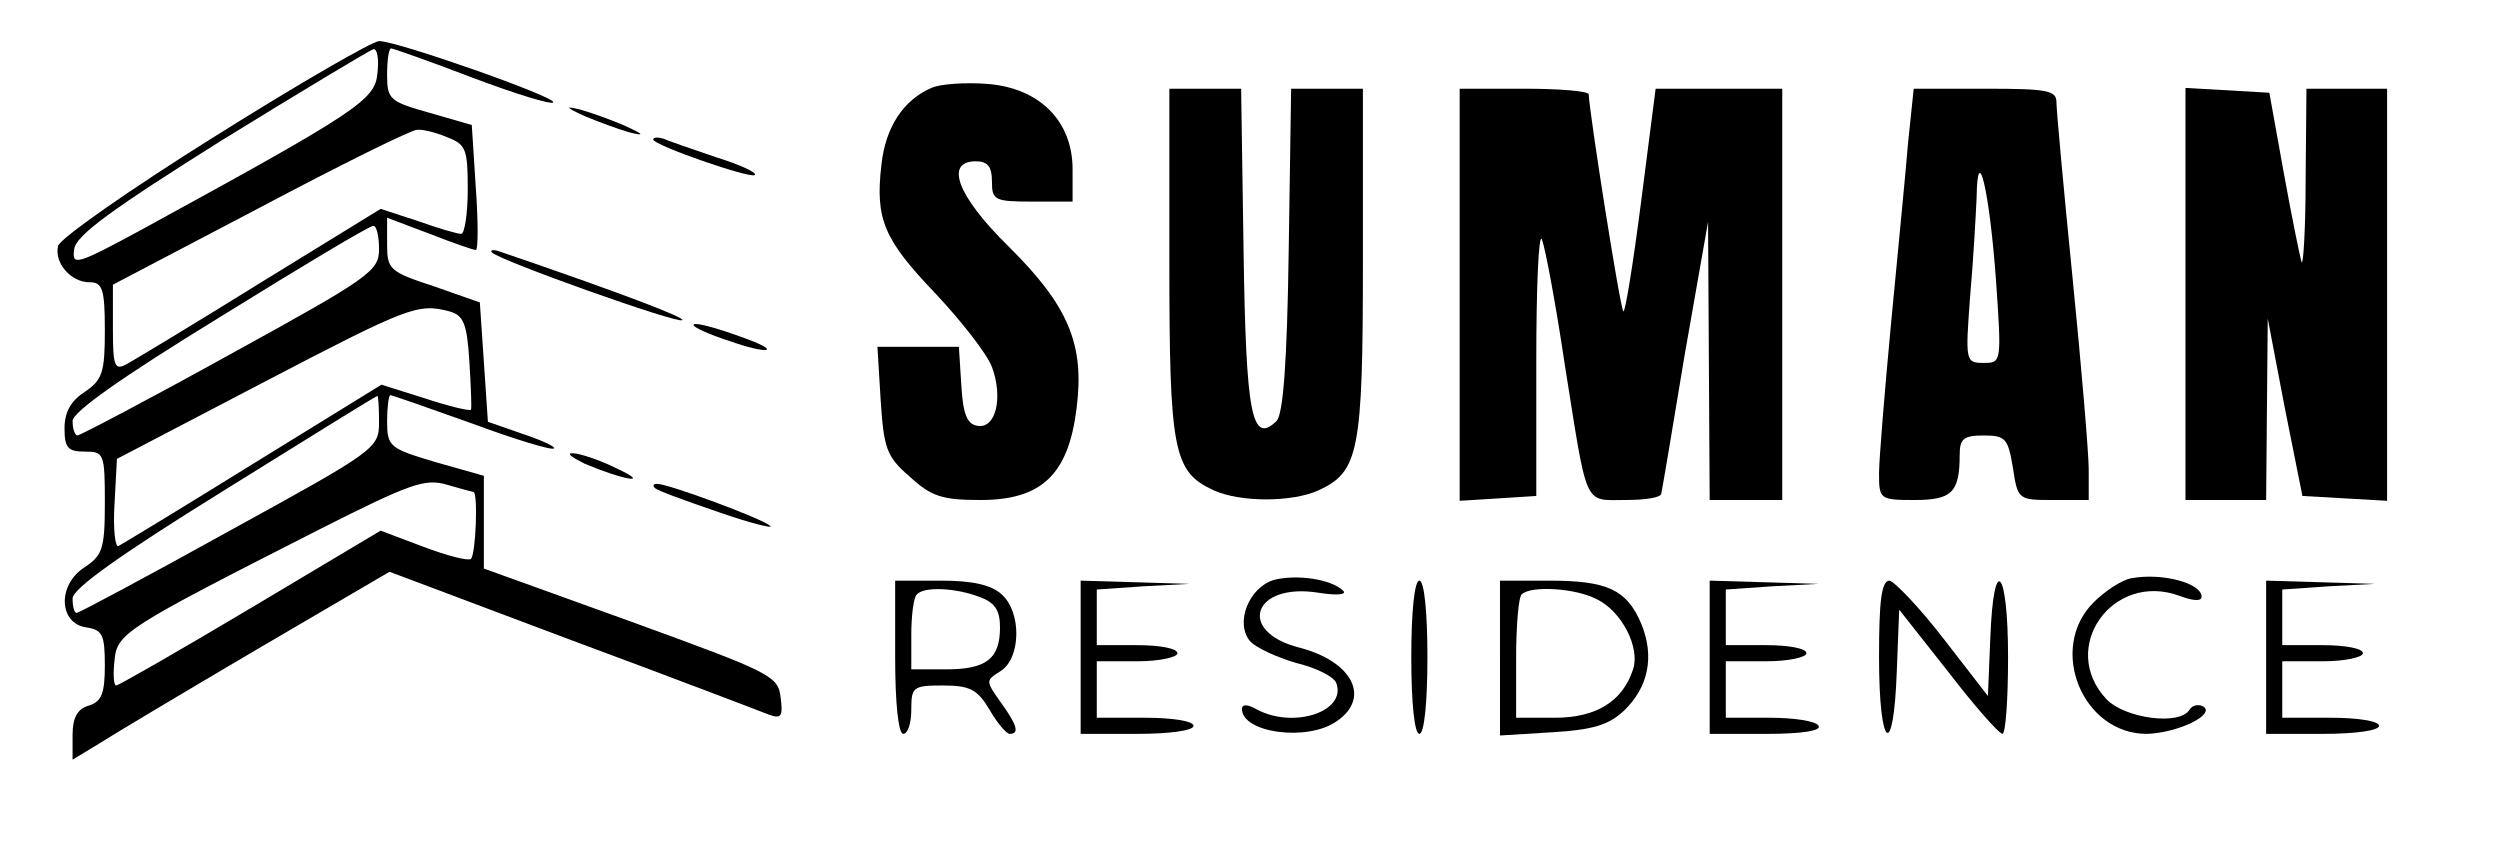 <?xml version="1.0" standalone="no"?>
<!DOCTYPE svg PUBLIC "-//W3C//DTD SVG 20010904//EN"
 "http://www.w3.org/TR/2001/REC-SVG-20010904/DTD/svg10.dtd">
<svg version="1.0" xmlns="http://www.w3.org/2000/svg"
 width="310pt" height="105pt" viewBox="0 0 310 105"
 preserveAspectRatio="xMidYMid meet">

<g transform="translate(0,105) scale(0.1,-0.1)"
fill="#000000" stroke="none">
<path d="M265 880 c-104 -65 -191 -126 -193 -135 -5 -21 16 -45 39 -45 16 0
19 -8 19 -60 0 -52 -3 -61 -25 -76 -17 -11 -25 -25 -25 -45 0 -24 4 -29 25
-29 24 0 25 -2 25 -64 0 -57 -3 -65 -26 -80 -33 -22 -31 -69 3 -74 20 -3 23
-9 23 -47 0 -35 -4 -45 -20 -50 -14 -4 -20 -15 -20 -36 l0 -31 33 20 c17 11
106 64 196 117 l164 96 226 -85 c124 -46 234 -88 244 -92 16 -6 18 -2 15 21
-3 27 -12 31 -185 94 l-183 66 0 57 0 58 -60 17 c-57 17 -60 19 -60 51 0 17 2
32 4 32 2 0 48 -16 101 -35 54 -20 100 -34 102 -31 2 2 -15 10 -39 18 l-43 15
-5 74 -5 74 -57 20 c-55 18 -58 21 -58 52 l0 33 53 -20 c28 -11 54 -20 57 -20
3 0 3 35 0 77 l-5 78 -52 15 c-50 14 -53 17 -53 47 0 18 2 33 5 33 2 0 48 -16
100 -36 53 -20 98 -34 101 -31 6 6 -196 77 -216 76 -8 0 -100 -53 -205 -119z
m203 79 c-3 -33 -24 -47 -291 -193 -83 -45 -88 -46 -85 -25 2 17 46 49 183
135 99 61 184 112 188 113 5 1 7 -13 5 -30z m86 -79 c24 -9 26 -15 26 -65 0
-30 -4 -55 -8 -55 -5 0 -29 7 -54 16 l-46 15 -148 -91 c-82 -51 -157 -96 -166
-101 -16 -9 -18 -4 -18 44 l0 54 183 96 c100 53 187 96 194 96 6 1 23 -3 37
-9z m-84 -139 c0 -27 -11 -35 -184 -130 -101 -56 -187 -101 -190 -101 -3 0 -6
8 -6 18 0 11 59 53 183 129 100 62 185 113 190 113 4 0 7 -13 7 -29z m87 -77
c18 -5 22 -15 25 -62 2 -32 3 -58 2 -60 -1 -2 -27 4 -57 14 l-54 17 -159 -98
c-87 -54 -163 -100 -167 -102 -4 -3 -7 21 -5 52 l3 56 180 94 c182 95 193 99
232 89z m-87 -137 c0 -33 -3 -35 -185 -135 -101 -56 -187 -102 -190 -102 -3 0
-5 8 -5 18 0 12 59 54 188 134 103 64 188 117 190 117 1 1 2 -14 2 -32z m117
-87 c6 0 3 -77 -3 -83 -3 -3 -30 4 -59 15 l-53 20 -161 -96 c-89 -53 -164 -96
-167 -96 -3 0 -4 14 -2 31 3 34 13 40 257 164 109 55 128 62 155 54 17 -5 32
-9 33 -9z"/>
<path d="M1155 941 c-35 -15 -57 -49 -62 -95 -8 -68 3 -93 67 -160 32 -34 64
-75 70 -91 14 -38 5 -77 -18 -73 -13 2 -18 15 -20 51 l-3 47 -51 0 -50 0 4
-66 c4 -60 7 -70 36 -95 27 -25 41 -29 88 -29 76 0 109 32 119 114 10 79 -10
127 -85 201 -63 62 -79 105 -40 105 15 0 20 -7 20 -25 0 -23 3 -25 50 -25 l50
0 0 40 c0 60 -41 101 -106 106 -27 2 -58 0 -69 -5z"/>
<path d="M1450 725 c0 -235 5 -260 55 -283 33 -15 97 -15 130 0 50 23 55 48
55 283 l0 215 -44 0 -45 0 -3 -200 c-2 -142 -7 -203 -15 -212 -31 -30 -38 8
-41 212 l-3 200 -45 0 -44 0 0 -215z"/>
<path d="M1810 684 l0 -255 48 3 47 3 0 168 c0 92 3 160 7 150 4 -10 17 -79
28 -153 29 -182 23 -170 76 -170 24 0 44 3 44 8 1 4 14 81 29 172 l29 165 1
-172 1 -173 45 0 45 0 0 255 0 255 -78 0 -79 0 -18 -140 c-10 -78 -20 -139
-22 -136 -4 3 -42 245 -43 269 0 4 -36 7 -80 7 l-80 0 0 -256z"/>
<path d="M2366 873 c-3 -38 -13 -138 -21 -223 -8 -85 -15 -170 -15 -187 0 -32
1 -33 44 -33 46 0 56 9 56 56 0 20 5 24 30 24 27 0 30 -4 36 -40 6 -40 7 -40
50 -40 l44 0 0 38 c0 20 -9 127 -20 237 -11 110 -20 208 -20 218 0 15 -11 17
-89 17 l-88 0 -7 -67z m109 -170 c7 -102 7 -103 -15 -103 -23 0 -23 2 -17 83
4 45 7 100 8 122 1 72 16 8 24 -102z"/>
<path d="M2710 686 l0 -256 50 0 50 0 1 113 1 112 21 -110 22 -110 53 -3 52
-3 0 255 0 256 -50 0 -50 0 -1 -112 c0 -62 -3 -108 -5 -103 -2 6 -12 55 -22
110 l-18 100 -52 3 -52 3 0 -255z"/>
<path d="M725 906 c17 -7 41 -16 55 -20 20 -5 19 -3 -5 8 -16 7 -41 16 -55 20
-20 5 -19 3 5 -8z"/>
<path d="M810 877 c0 -7 121 -49 126 -44 3 3 -19 13 -48 22 -29 10 -59 20 -65
23 -7 2 -13 2 -13 -1z"/>
<path d="M610 737 c9 -10 231 -89 236 -84 4 3 -71 32 -226 85 -8 3 -13 2 -10
-1z"/>
<path d="M860 647 c0 -3 20 -12 45 -20 45 -16 65 -14 23 2 -43 16 -68 22 -68
18z"/>
<path d="M725 475 c50 -21 83 -26 40 -6 -22 11 -47 19 -55 19 -8 0 -1 -5 15
-13z"/>
<path d="M812 445 c2 -3 38 -16 79 -30 40 -14 69 -21 64 -17 -10 9 -126 52
-140 52 -5 0 -6 -2 -3 -5z"/>
<path d="M1580 331 c-31 -9 -49 -53 -30 -76 7 -8 33 -20 57 -27 25 -6 47 -17
50 -25 13 -35 -52 -57 -98 -33 -12 7 -19 7 -19 1 0 -30 82 -41 118 -15 42 29
19 74 -47 91 -78 20 -57 81 24 68 25 -4 36 -2 30 3 -15 14 -57 20 -85 13z"/>
<path d="M2643 333 c-12 -2 -33 -16 -47 -30 -57 -57 -14 -163 66 -163 38 1 86
24 70 34 -6 3 -13 2 -17 -4 -12 -20 -80 -11 -103 13 -60 64 8 159 91 128 16
-6 27 -7 27 -1 0 17 -49 30 -87 23z"/>
<path d="M1110 235 c0 -57 4 -95 10 -95 6 0 10 14 10 30 0 28 2 30 39 30 34 0
43 -5 58 -30 9 -16 21 -30 25 -30 12 0 10 10 -11 39 -19 27 -19 27 0 39 25 16
26 73 1 95 -13 12 -37 17 -75 17 l-57 0 0 -95z m104 75 c20 -7 26 -17 26 -38
0 -39 -17 -52 -67 -52 l-43 0 0 43 c0 24 3 47 7 50 9 10 48 8 77 -3z"/>
<path d="M1340 235 l0 -95 70 0 c40 0 70 4 70 10 0 6 -27 10 -60 10 l-60 0 0
35 0 35 50 0 c28 0 50 5 50 10 0 6 -22 10 -50 10 l-50 0 0 35 0 34 58 4 57 3
-67 2 -68 2 0 -95z"/>
<path d="M1750 235 c0 -57 4 -95 10 -95 6 0 10 38 10 95 0 57 -4 95 -10 95 -6
0 -10 -38 -10 -95z"/>
<path d="M1860 234 l0 -96 65 4 c50 3 70 9 89 27 30 29 38 67 21 108 -18 42
-42 53 -114 53 l-61 0 0 -96z m120 73 c31 -15 54 -60 45 -87 -13 -40 -46 -60
-97 -60 l-48 0 0 73 c0 41 3 77 7 80 11 11 66 8 93 -6z"/>
<path d="M2120 235 l0 -95 71 0 c44 0 68 4 64 10 -3 6 -31 10 -61 10 l-54 0 0
35 0 35 50 0 c28 0 50 5 50 10 0 6 -22 10 -50 10 l-50 0 0 35 0 34 58 4 57 3
-67 2 -68 2 0 -95z"/>
<path d="M2330 235 c0 -114 18 -129 22 -18 l3 77 60 -76 c33 -43 63 -77 68
-78 4 0 7 43 7 95 0 111 -18 130 -22 24 l-3 -72 -55 71 c-30 39 -61 71 -67 72
-10 0 -13 -25 -13 -95z"/>
<path d="M2810 235 l0 -95 70 0 c40 0 70 4 70 10 0 6 -27 10 -60 10 l-60 0 0
35 0 35 50 0 c28 0 50 5 50 10 0 6 -22 10 -50 10 l-50 0 0 35 0 34 58 4 57 3
-67 2 -68 2 0 -95z"/>
</g>
</svg>

